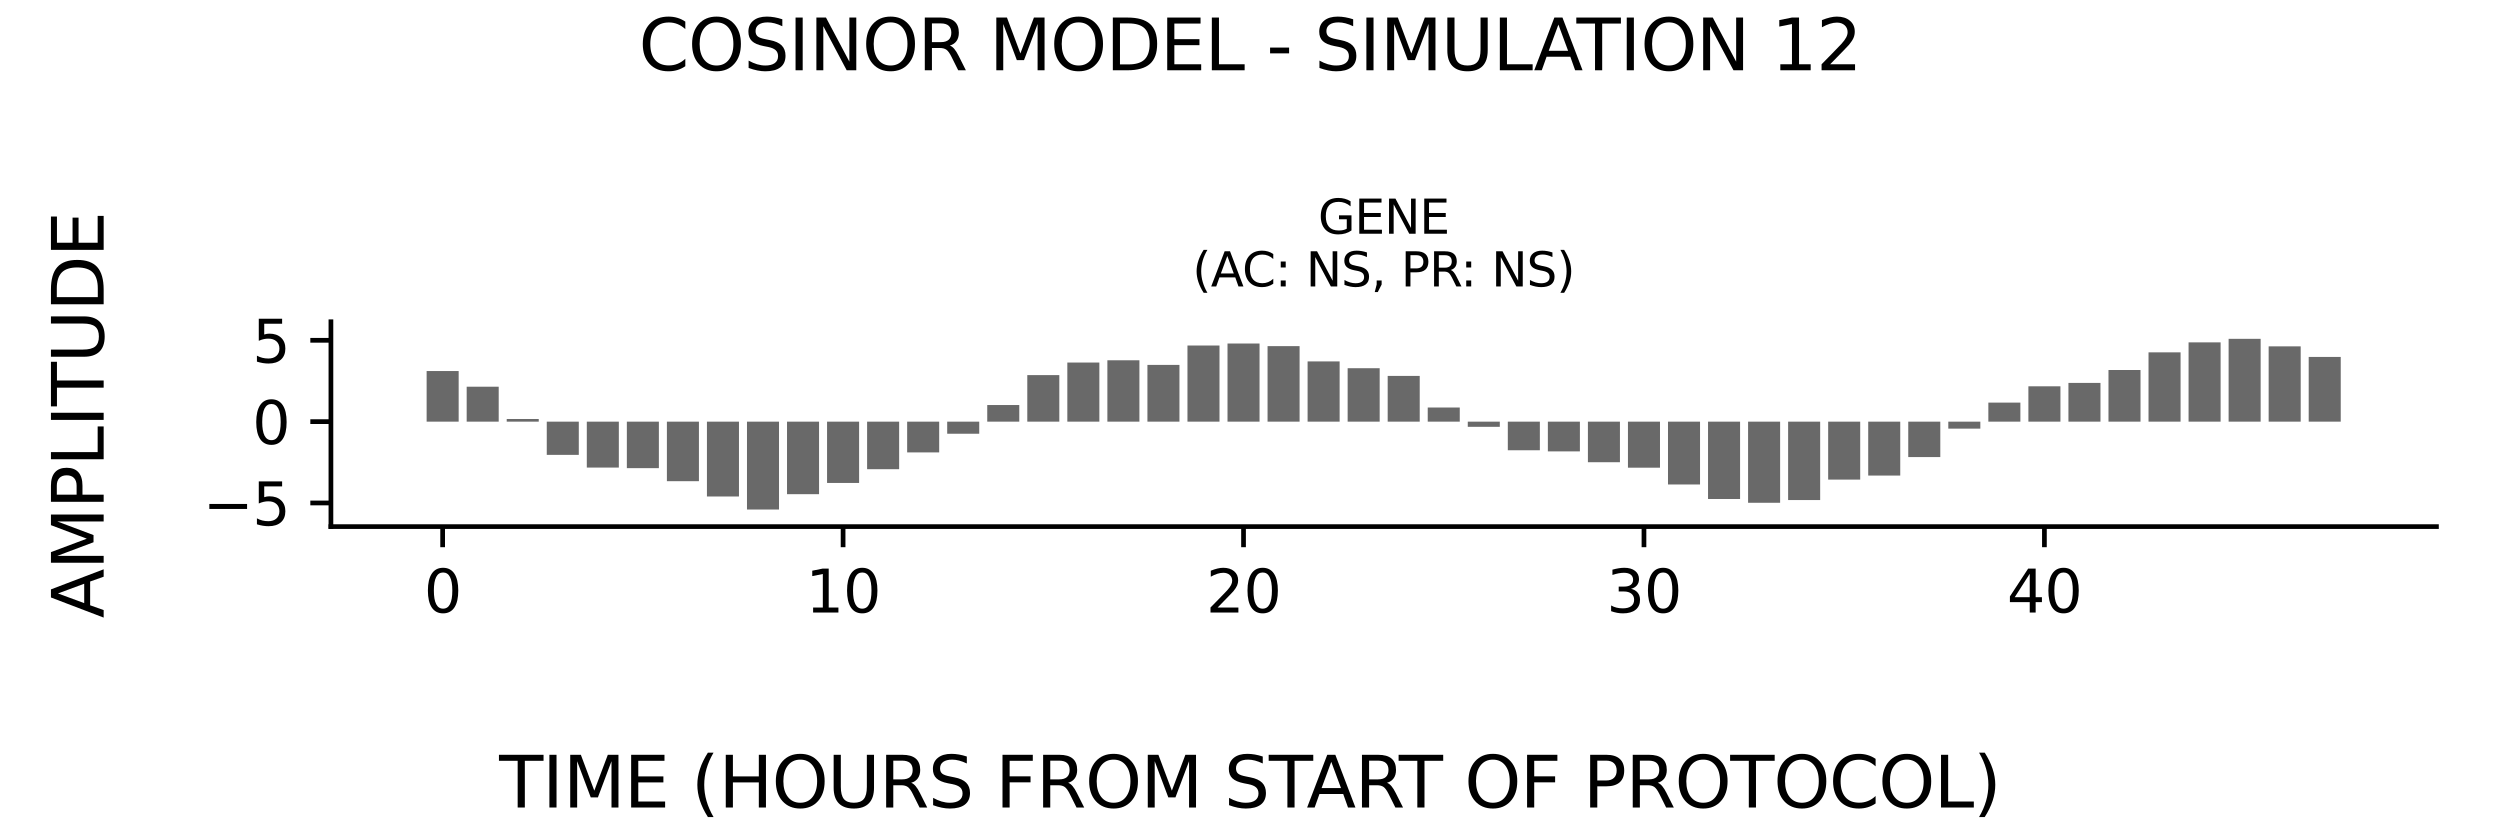 <?xml version="1.0" encoding="utf-8" standalone="no"?>
<!DOCTYPE svg PUBLIC "-//W3C//DTD SVG 1.1//EN"
  "http://www.w3.org/Graphics/SVG/1.1/DTD/svg11.dtd">
<svg xmlns:xlink="http://www.w3.org/1999/xlink" width="424.8pt" height="141.12pt" viewBox="0 0 424.8 141.12" xmlns="http://www.w3.org/2000/svg" version="1.1">
 <defs>
  <style type="text/css">*{stroke-linejoin: round; stroke-linecap: butt}</style>
 </defs>
 <g id="figure_1">
  <g id="patch_1">
   <path d="M 0 141.12 
L 424.8 141.12 
L 424.8 0 
L 0 0 
z
" style="fill: #ffffff"/>
  </g>
  <g id="axes_1">
   <g id="patch_2">
    <path d="M 56.23 89.48 
L 414 89.48 
L 414 54.672 
L 56.23 54.672 
z
" style="fill: #ffffff"/>
   </g>
   <g id="patch_3">
    <path d="M 72.492 71.647 
L 77.936 71.647 
L 77.936 63.047 
L 72.492 63.047 
z
" clip-path="url(#pcbdf4c6532)" style="fill: #696969"/>
   </g>
   <g id="patch_4">
    <path d="M 79.297 71.647 
L 84.74 71.647 
L 84.74 65.71 
L 79.297 65.71 
z
" clip-path="url(#pcbdf4c6532)" style="fill: #696969"/>
   </g>
   <g id="patch_5">
    <path d="M 86.101 71.647 
L 91.544 71.647 
L 91.544 71.196 
L 86.101 71.196 
z
" clip-path="url(#pcbdf4c6532)" style="fill: #696969"/>
   </g>
   <g id="patch_6">
    <path d="M 92.905 71.647 
L 98.349 71.647 
L 98.349 77.292 
L 92.905 77.292 
z
" clip-path="url(#pcbdf4c6532)" style="fill: #696969"/>
   </g>
   <g id="patch_7">
    <path d="M 99.709 71.647 
L 105.153 71.647 
L 105.153 79.45 
L 99.709 79.45 
z
" clip-path="url(#pcbdf4c6532)" style="fill: #696969"/>
   </g>
   <g id="patch_8">
    <path d="M 106.514 71.647 
L 111.957 71.647 
L 111.957 79.547 
L 106.514 79.547 
z
" clip-path="url(#pcbdf4c6532)" style="fill: #696969"/>
   </g>
   <g id="patch_9">
    <path d="M 113.318 71.647 
L 118.762 71.647 
L 118.762 81.763 
L 113.318 81.763 
z
" clip-path="url(#pcbdf4c6532)" style="fill: #696969"/>
   </g>
   <g id="patch_10">
    <path d="M 120.122 71.647 
L 125.566 71.647 
L 125.566 84.363 
L 120.122 84.363 
z
" clip-path="url(#pcbdf4c6532)" style="fill: #696969"/>
   </g>
   <g id="patch_11">
    <path d="M 126.927 71.647 
L 132.37 71.647 
L 132.37 86.579 
L 126.927 86.579 
z
" clip-path="url(#pcbdf4c6532)" style="fill: #696969"/>
   </g>
   <g id="patch_12">
    <path d="M 133.731 71.647 
L 139.174 71.647 
L 139.174 83.971 
L 133.731 83.971 
z
" clip-path="url(#pcbdf4c6532)" style="fill: #696969"/>
   </g>
   <g id="patch_13">
    <path d="M 140.535 71.647 
L 145.979 71.647 
L 145.979 82.063 
L 140.535 82.063 
z
" clip-path="url(#pcbdf4c6532)" style="fill: #696969"/>
   </g>
   <g id="patch_14">
    <path d="M 147.34 71.647 
L 152.783 71.647 
L 152.783 79.726 
L 147.34 79.726 
z
" clip-path="url(#pcbdf4c6532)" style="fill: #696969"/>
   </g>
   <g id="patch_15">
    <path d="M 154.144 71.647 
L 159.587 71.647 
L 159.587 76.872 
L 154.144 76.872 
z
" clip-path="url(#pcbdf4c6532)" style="fill: #696969"/>
   </g>
   <g id="patch_16">
    <path d="M 160.948 71.647 
L 166.392 71.647 
L 166.392 73.7 
L 160.948 73.7 
z
" clip-path="url(#pcbdf4c6532)" style="fill: #696969"/>
   </g>
   <g id="patch_17">
    <path d="M 167.752 71.647 
L 173.196 71.647 
L 173.196 68.823 
L 167.752 68.823 
z
" clip-path="url(#pcbdf4c6532)" style="fill: #696969"/>
   </g>
   <g id="patch_18">
    <path d="M 174.557 71.647 
L 180 71.647 
L 180 63.739 
L 174.557 63.739 
z
" clip-path="url(#pcbdf4c6532)" style="fill: #696969"/>
   </g>
   <g id="patch_19">
    <path d="M 181.361 71.647 
L 186.804 71.647 
L 186.804 61.603 
L 181.361 61.603 
z
" clip-path="url(#pcbdf4c6532)" style="fill: #696969"/>
   </g>
   <g id="patch_20">
    <path d="M 188.165 71.647 
L 193.609 71.647 
L 193.609 61.218 
L 188.165 61.218 
z
" clip-path="url(#pcbdf4c6532)" style="fill: #696969"/>
   </g>
   <g id="patch_21">
    <path d="M 194.97 71.647 
L 200.413 71.647 
L 200.413 62.004 
L 194.97 62.004 
z
" clip-path="url(#pcbdf4c6532)" style="fill: #696969"/>
   </g>
   <g id="patch_22">
    <path d="M 201.774 71.647 
L 207.217 71.647 
L 207.217 58.71 
L 201.774 58.71 
z
" clip-path="url(#pcbdf4c6532)" style="fill: #696969"/>
   </g>
   <g id="patch_23">
    <path d="M 208.578 71.647 
L 214.022 71.647 
L 214.022 58.37 
L 208.578 58.37 
z
" clip-path="url(#pcbdf4c6532)" style="fill: #696969"/>
   </g>
   <g id="patch_24">
    <path d="M 215.383 71.647 
L 220.826 71.647 
L 220.826 58.815 
L 215.383 58.815 
z
" clip-path="url(#pcbdf4c6532)" style="fill: #696969"/>
   </g>
   <g id="patch_25">
    <path d="M 222.187 71.647 
L 227.63 71.647 
L 227.63 61.412 
L 222.187 61.412 
z
" clip-path="url(#pcbdf4c6532)" style="fill: #696969"/>
   </g>
   <g id="patch_26">
    <path d="M 228.991 71.647 
L 234.435 71.647 
L 234.435 62.567 
L 228.991 62.567 
z
" clip-path="url(#pcbdf4c6532)" style="fill: #696969"/>
   </g>
   <g id="patch_27">
    <path d="M 235.795 71.647 
L 241.239 71.647 
L 241.239 63.875 
L 235.795 63.875 
z
" clip-path="url(#pcbdf4c6532)" style="fill: #696969"/>
   </g>
   <g id="patch_28">
    <path d="M 242.6 71.647 
L 248.043 71.647 
L 248.043 69.245 
L 242.6 69.245 
z
" clip-path="url(#pcbdf4c6532)" style="fill: #696969"/>
   </g>
   <g id="patch_29">
    <path d="M 249.404 71.647 
L 254.847 71.647 
L 254.847 72.526 
L 249.404 72.526 
z
" clip-path="url(#pcbdf4c6532)" style="fill: #696969"/>
   </g>
   <g id="patch_30">
    <path d="M 256.208 71.647 
L 261.652 71.647 
L 261.652 76.508 
L 256.208 76.508 
z
" clip-path="url(#pcbdf4c6532)" style="fill: #696969"/>
   </g>
   <g id="patch_31">
    <path d="M 263.013 71.647 
L 268.456 71.647 
L 268.456 76.699 
L 263.013 76.699 
z
" clip-path="url(#pcbdf4c6532)" style="fill: #696969"/>
   </g>
   <g id="patch_32">
    <path d="M 269.817 71.647 
L 275.26 71.647 
L 275.26 78.54 
L 269.817 78.54 
z
" clip-path="url(#pcbdf4c6532)" style="fill: #696969"/>
   </g>
   <g id="patch_33">
    <path d="M 276.621 71.647 
L 282.065 71.647 
L 282.065 79.47 
L 276.621 79.47 
z
" clip-path="url(#pcbdf4c6532)" style="fill: #696969"/>
   </g>
   <g id="patch_34">
    <path d="M 283.426 71.647 
L 288.869 71.647 
L 288.869 82.322 
L 283.426 82.322 
z
" clip-path="url(#pcbdf4c6532)" style="fill: #696969"/>
   </g>
   <g id="patch_35">
    <path d="M 290.23 71.647 
L 295.673 71.647 
L 295.673 84.791 
L 290.23 84.791 
z
" clip-path="url(#pcbdf4c6532)" style="fill: #696969"/>
   </g>
   <g id="patch_36">
    <path d="M 297.034 71.647 
L 302.478 71.647 
L 302.478 85.432 
L 297.034 85.432 
z
" clip-path="url(#pcbdf4c6532)" style="fill: #696969"/>
   </g>
   <g id="patch_37">
    <path d="M 303.838 71.647 
L 309.282 71.647 
L 309.282 84.969 
L 303.838 84.969 
z
" clip-path="url(#pcbdf4c6532)" style="fill: #696969"/>
   </g>
   <g id="patch_38">
    <path d="M 310.643 71.647 
L 316.086 71.647 
L 316.086 81.494 
L 310.643 81.494 
z
" clip-path="url(#pcbdf4c6532)" style="fill: #696969"/>
   </g>
   <g id="patch_39">
    <path d="M 317.447 71.647 
L 322.89 71.647 
L 322.89 80.808 
L 317.447 80.808 
z
" clip-path="url(#pcbdf4c6532)" style="fill: #696969"/>
   </g>
   <g id="patch_40">
    <path d="M 324.251 71.647 
L 329.695 71.647 
L 329.695 77.666 
L 324.251 77.666 
z
" clip-path="url(#pcbdf4c6532)" style="fill: #696969"/>
   </g>
   <g id="patch_41">
    <path d="M 331.056 71.647 
L 336.499 71.647 
L 336.499 72.834 
L 331.056 72.834 
z
" clip-path="url(#pcbdf4c6532)" style="fill: #696969"/>
   </g>
   <g id="patch_42">
    <path d="M 337.86 71.647 
L 343.303 71.647 
L 343.303 68.411 
L 337.86 68.411 
z
" clip-path="url(#pcbdf4c6532)" style="fill: #696969"/>
   </g>
   <g id="patch_43">
    <path d="M 344.664 71.647 
L 350.108 71.647 
L 350.108 65.64 
L 344.664 65.64 
z
" clip-path="url(#pcbdf4c6532)" style="fill: #696969"/>
   </g>
   <g id="patch_44">
    <path d="M 351.468 71.647 
L 356.912 71.647 
L 356.912 65.064 
L 351.468 65.064 
z
" clip-path="url(#pcbdf4c6532)" style="fill: #696969"/>
   </g>
   <g id="patch_45">
    <path d="M 358.273 71.647 
L 363.716 71.647 
L 363.716 62.871 
L 358.273 62.871 
z
" clip-path="url(#pcbdf4c6532)" style="fill: #696969"/>
   </g>
   <g id="patch_46">
    <path d="M 365.077 71.647 
L 370.521 71.647 
L 370.521 59.871 
L 365.077 59.871 
z
" clip-path="url(#pcbdf4c6532)" style="fill: #696969"/>
   </g>
   <g id="patch_47">
    <path d="M 371.881 71.647 
L 377.325 71.647 
L 377.325 58.176 
L 371.881 58.176 
z
" clip-path="url(#pcbdf4c6532)" style="fill: #696969"/>
   </g>
   <g id="patch_48">
    <path d="M 378.686 71.647 
L 384.129 71.647 
L 384.129 57.573 
L 378.686 57.573 
z
" clip-path="url(#pcbdf4c6532)" style="fill: #696969"/>
   </g>
   <g id="patch_49">
    <path d="M 385.49 71.647 
L 390.933 71.647 
L 390.933 58.853 
L 385.49 58.853 
z
" clip-path="url(#pcbdf4c6532)" style="fill: #696969"/>
   </g>
   <g id="patch_50">
    <path d="M 392.294 71.647 
L 397.738 71.647 
L 397.738 60.65 
L 392.294 60.65 
z
" clip-path="url(#pcbdf4c6532)" style="fill: #696969"/>
   </g>
   <g id="matplotlib.axis_1">
    <g id="xtick_1">
     <g id="line2d_1">
      <defs>
       <path id="m91cadde681" d="M 0 0 
L 0 3.5 
" style="stroke: #000000; stroke-width: 0.8"/>
      </defs>
      <g>
       <use xlink:href="#m91cadde681" x="75.214" y="89.48" style="stroke: #000000; stroke-width: 0.8"/>
      </g>
     </g>
     <g id="text_1">
      <!-- 0 -->
      <g transform="translate(72.033 104.078) scale(0.1 -0.1)">
       <defs>
        <path id="DejaVuSans-30" d="M 2034 4250 
Q 1547 4250 1301 3770 
Q 1056 3291 1056 2328 
Q 1056 1369 1301 889 
Q 1547 409 2034 409 
Q 2525 409 2770 889 
Q 3016 1369 3016 2328 
Q 3016 3291 2770 3770 
Q 2525 4250 2034 4250 
z
M 2034 4750 
Q 2819 4750 3233 4129 
Q 3647 3509 3647 2328 
Q 3647 1150 3233 529 
Q 2819 -91 2034 -91 
Q 1250 -91 836 529 
Q 422 1150 422 2328 
Q 422 3509 836 4129 
Q 1250 4750 2034 4750 
z
" transform="scale(0.016)"/>
       </defs>
       <use xlink:href="#DejaVuSans-30"/>
      </g>
     </g>
    </g>
    <g id="xtick_2">
     <g id="line2d_2">
      <g>
       <use xlink:href="#m91cadde681" x="143.257" y="89.48" style="stroke: #000000; stroke-width: 0.8"/>
      </g>
     </g>
     <g id="text_2">
      <!-- 10 -->
      <g transform="translate(136.894 104.078) scale(0.1 -0.1)">
       <defs>
        <path id="DejaVuSans-31" d="M 794 531 
L 1825 531 
L 1825 4091 
L 703 3866 
L 703 4441 
L 1819 4666 
L 2450 4666 
L 2450 531 
L 3481 531 
L 3481 0 
L 794 0 
L 794 531 
z
" transform="scale(0.016)"/>
       </defs>
       <use xlink:href="#DejaVuSans-31"/>
       <use xlink:href="#DejaVuSans-30" x="63.623"/>
      </g>
     </g>
    </g>
    <g id="xtick_3">
     <g id="line2d_3">
      <g>
       <use xlink:href="#m91cadde681" x="211.3" y="89.48" style="stroke: #000000; stroke-width: 0.8"/>
      </g>
     </g>
     <g id="text_3">
      <!-- 20 -->
      <g transform="translate(204.937 104.078) scale(0.1 -0.1)">
       <defs>
        <path id="DejaVuSans-32" d="M 1228 531 
L 3431 531 
L 3431 0 
L 469 0 
L 469 531 
Q 828 903 1448 1529 
Q 2069 2156 2228 2338 
Q 2531 2678 2651 2914 
Q 2772 3150 2772 3378 
Q 2772 3750 2511 3984 
Q 2250 4219 1831 4219 
Q 1534 4219 1204 4116 
Q 875 4013 500 3803 
L 500 4441 
Q 881 4594 1212 4672 
Q 1544 4750 1819 4750 
Q 2544 4750 2975 4387 
Q 3406 4025 3406 3419 
Q 3406 3131 3298 2873 
Q 3191 2616 2906 2266 
Q 2828 2175 2409 1742 
Q 1991 1309 1228 531 
z
" transform="scale(0.016)"/>
       </defs>
       <use xlink:href="#DejaVuSans-32"/>
       <use xlink:href="#DejaVuSans-30" x="63.623"/>
      </g>
     </g>
    </g>
    <g id="xtick_4">
     <g id="line2d_4">
      <g>
       <use xlink:href="#m91cadde681" x="279.343" y="89.48" style="stroke: #000000; stroke-width: 0.8"/>
      </g>
     </g>
     <g id="text_4">
      <!-- 30 -->
      <g transform="translate(272.98 104.078) scale(0.1 -0.1)">
       <defs>
        <path id="DejaVuSans-33" d="M 2597 2516 
Q 3050 2419 3304 2112 
Q 3559 1806 3559 1356 
Q 3559 666 3084 287 
Q 2609 -91 1734 -91 
Q 1441 -91 1130 -33 
Q 819 25 488 141 
L 488 750 
Q 750 597 1062 519 
Q 1375 441 1716 441 
Q 2309 441 2620 675 
Q 2931 909 2931 1356 
Q 2931 1769 2642 2001 
Q 2353 2234 1838 2234 
L 1294 2234 
L 1294 2753 
L 1863 2753 
Q 2328 2753 2575 2939 
Q 2822 3125 2822 3475 
Q 2822 3834 2567 4026 
Q 2313 4219 1838 4219 
Q 1578 4219 1281 4162 
Q 984 4106 628 3988 
L 628 4550 
Q 988 4650 1302 4700 
Q 1616 4750 1894 4750 
Q 2613 4750 3031 4423 
Q 3450 4097 3450 3541 
Q 3450 3153 3228 2886 
Q 3006 2619 2597 2516 
z
" transform="scale(0.016)"/>
       </defs>
       <use xlink:href="#DejaVuSans-33"/>
       <use xlink:href="#DejaVuSans-30" x="63.623"/>
      </g>
     </g>
    </g>
    <g id="xtick_5">
     <g id="line2d_5">
      <g>
       <use xlink:href="#m91cadde681" x="347.386" y="89.48" style="stroke: #000000; stroke-width: 0.8"/>
      </g>
     </g>
     <g id="text_5">
      <!-- 40 -->
      <g transform="translate(341.023 104.078) scale(0.1 -0.1)">
       <defs>
        <path id="DejaVuSans-34" d="M 2419 4116 
L 825 1625 
L 2419 1625 
L 2419 4116 
z
M 2253 4666 
L 3047 4666 
L 3047 1625 
L 3713 1625 
L 3713 1100 
L 3047 1100 
L 3047 0 
L 2419 0 
L 2419 1100 
L 313 1100 
L 313 1709 
L 2253 4666 
z
" transform="scale(0.016)"/>
       </defs>
       <use xlink:href="#DejaVuSans-34"/>
       <use xlink:href="#DejaVuSans-30" x="63.623"/>
      </g>
     </g>
    </g>
   </g>
   <g id="matplotlib.axis_2">
    <g id="ytick_1">
     <g id="line2d_6">
      <defs>
       <path id="mdb9cc530a2" d="M 0 0 
L -3.5 0 
" style="stroke: #000000; stroke-width: 0.8"/>
      </defs>
      <g>
       <use xlink:href="#mdb9cc530a2" x="56.23" y="85.468" style="stroke: #000000; stroke-width: 0.8"/>
      </g>
     </g>
     <g id="text_6">
      <!-- −5 -->
      <g transform="translate(34.488 89.267) scale(0.1 -0.1)">
       <defs>
        <path id="DejaVuSans-2212" d="M 678 2272 
L 4684 2272 
L 4684 1741 
L 678 1741 
L 678 2272 
z
" transform="scale(0.016)"/>
        <path id="DejaVuSans-35" d="M 691 4666 
L 3169 4666 
L 3169 4134 
L 1269 4134 
L 1269 2991 
Q 1406 3038 1543 3061 
Q 1681 3084 1819 3084 
Q 2600 3084 3056 2656 
Q 3513 2228 3513 1497 
Q 3513 744 3044 326 
Q 2575 -91 1722 -91 
Q 1428 -91 1123 -41 
Q 819 9 494 109 
L 494 744 
Q 775 591 1075 516 
Q 1375 441 1709 441 
Q 2250 441 2565 725 
Q 2881 1009 2881 1497 
Q 2881 1984 2565 2268 
Q 2250 2553 1709 2553 
Q 1456 2553 1204 2497 
Q 953 2441 691 2322 
L 691 4666 
z
" transform="scale(0.016)"/>
       </defs>
       <use xlink:href="#DejaVuSans-2212"/>
       <use xlink:href="#DejaVuSans-35" x="83.789"/>
      </g>
     </g>
    </g>
    <g id="ytick_2">
     <g id="line2d_7">
      <g>
       <use xlink:href="#mdb9cc530a2" x="56.23" y="71.647" style="stroke: #000000; stroke-width: 0.8"/>
      </g>
     </g>
     <g id="text_7">
      <!-- 0 -->
      <g transform="translate(42.867 75.447) scale(0.1 -0.1)">
       <use xlink:href="#DejaVuSans-30"/>
      </g>
     </g>
    </g>
    <g id="ytick_3">
     <g id="line2d_8">
      <g>
       <use xlink:href="#mdb9cc530a2" x="56.23" y="57.827" style="stroke: #000000; stroke-width: 0.8"/>
      </g>
     </g>
     <g id="text_8">
      <!-- 5 -->
      <g transform="translate(42.867 61.626) scale(0.1 -0.1)">
       <use xlink:href="#DejaVuSans-35"/>
      </g>
     </g>
    </g>
   </g>
   <g id="patch_51">
    <path d="M 56.23 89.48 
L 56.23 54.672 
" style="fill: none; stroke: #000000; stroke-width: 0.8; stroke-linejoin: miter; stroke-linecap: square"/>
   </g>
   <g id="patch_52">
    <path d="M 56.23 89.48 
L 414 89.48 
" style="fill: none; stroke: #000000; stroke-width: 0.8; stroke-linejoin: miter; stroke-linecap: square"/>
   </g>
   <g id="text_9">
    <!-- GENE -->
    <g transform="translate(223.968 39.714) scale(0.08 -0.08)">
     <defs>
      <path id="DejaVuSans-47" d="M 3809 666 
L 3809 1919 
L 2778 1919 
L 2778 2438 
L 4434 2438 
L 4434 434 
Q 4069 175 3628 42 
Q 3188 -91 2688 -91 
Q 1594 -91 976 548 
Q 359 1188 359 2328 
Q 359 3472 976 4111 
Q 1594 4750 2688 4750 
Q 3144 4750 3555 4637 
Q 3966 4525 4313 4306 
L 4313 3634 
Q 3963 3931 3569 4081 
Q 3175 4231 2741 4231 
Q 1884 4231 1454 3753 
Q 1025 3275 1025 2328 
Q 1025 1384 1454 906 
Q 1884 428 2741 428 
Q 3075 428 3337 486 
Q 3600 544 3809 666 
z
" transform="scale(0.016)"/>
      <path id="DejaVuSans-45" d="M 628 4666 
L 3578 4666 
L 3578 4134 
L 1259 4134 
L 1259 2753 
L 3481 2753 
L 3481 2222 
L 1259 2222 
L 1259 531 
L 3634 531 
L 3634 0 
L 628 0 
L 628 4666 
z
" transform="scale(0.016)"/>
      <path id="DejaVuSans-4e" d="M 628 4666 
L 1478 4666 
L 3547 763 
L 3547 4666 
L 4159 4666 
L 4159 0 
L 3309 0 
L 1241 3903 
L 1241 0 
L 628 0 
L 628 4666 
z
" transform="scale(0.016)"/>
     </defs>
     <use xlink:href="#DejaVuSans-47"/>
     <use xlink:href="#DejaVuSans-45" x="77.49"/>
     <use xlink:href="#DejaVuSans-4e" x="140.674"/>
     <use xlink:href="#DejaVuSans-45" x="215.479"/>
    </g>
    <!-- (AC: NS, PR: NS) -->
    <g transform="translate(202.624 48.672) scale(0.08 -0.08)">
     <defs>
      <path id="DejaVuSans-28" d="M 1984 4856 
Q 1566 4138 1362 3434 
Q 1159 2731 1159 2009 
Q 1159 1288 1364 580 
Q 1569 -128 1984 -844 
L 1484 -844 
Q 1016 -109 783 600 
Q 550 1309 550 2009 
Q 550 2706 781 3412 
Q 1013 4119 1484 4856 
L 1984 4856 
z
" transform="scale(0.016)"/>
      <path id="DejaVuSans-41" d="M 2188 4044 
L 1331 1722 
L 3047 1722 
L 2188 4044 
z
M 1831 4666 
L 2547 4666 
L 4325 0 
L 3669 0 
L 3244 1197 
L 1141 1197 
L 716 0 
L 50 0 
L 1831 4666 
z
" transform="scale(0.016)"/>
      <path id="DejaVuSans-43" d="M 4122 4306 
L 4122 3641 
Q 3803 3938 3442 4084 
Q 3081 4231 2675 4231 
Q 1875 4231 1450 3742 
Q 1025 3253 1025 2328 
Q 1025 1406 1450 917 
Q 1875 428 2675 428 
Q 3081 428 3442 575 
Q 3803 722 4122 1019 
L 4122 359 
Q 3791 134 3420 21 
Q 3050 -91 2638 -91 
Q 1578 -91 968 557 
Q 359 1206 359 2328 
Q 359 3453 968 4101 
Q 1578 4750 2638 4750 
Q 3056 4750 3426 4639 
Q 3797 4528 4122 4306 
z
" transform="scale(0.016)"/>
      <path id="DejaVuSans-3a" d="M 750 794 
L 1409 794 
L 1409 0 
L 750 0 
L 750 794 
z
M 750 3309 
L 1409 3309 
L 1409 2516 
L 750 2516 
L 750 3309 
z
" transform="scale(0.016)"/>
      <path id="DejaVuSans-20" transform="scale(0.016)"/>
      <path id="DejaVuSans-53" d="M 3425 4513 
L 3425 3897 
Q 3066 4069 2747 4153 
Q 2428 4238 2131 4238 
Q 1616 4238 1336 4038 
Q 1056 3838 1056 3469 
Q 1056 3159 1242 3001 
Q 1428 2844 1947 2747 
L 2328 2669 
Q 3034 2534 3370 2195 
Q 3706 1856 3706 1288 
Q 3706 609 3251 259 
Q 2797 -91 1919 -91 
Q 1588 -91 1214 -16 
Q 841 59 441 206 
L 441 856 
Q 825 641 1194 531 
Q 1563 422 1919 422 
Q 2459 422 2753 634 
Q 3047 847 3047 1241 
Q 3047 1584 2836 1778 
Q 2625 1972 2144 2069 
L 1759 2144 
Q 1053 2284 737 2584 
Q 422 2884 422 3419 
Q 422 4038 858 4394 
Q 1294 4750 2059 4750 
Q 2388 4750 2728 4690 
Q 3069 4631 3425 4513 
z
" transform="scale(0.016)"/>
      <path id="DejaVuSans-2c" d="M 750 794 
L 1409 794 
L 1409 256 
L 897 -744 
L 494 -744 
L 750 256 
L 750 794 
z
" transform="scale(0.016)"/>
      <path id="DejaVuSans-50" d="M 1259 4147 
L 1259 2394 
L 2053 2394 
Q 2494 2394 2734 2622 
Q 2975 2850 2975 3272 
Q 2975 3691 2734 3919 
Q 2494 4147 2053 4147 
L 1259 4147 
z
M 628 4666 
L 2053 4666 
Q 2838 4666 3239 4311 
Q 3641 3956 3641 3272 
Q 3641 2581 3239 2228 
Q 2838 1875 2053 1875 
L 1259 1875 
L 1259 0 
L 628 0 
L 628 4666 
z
" transform="scale(0.016)"/>
      <path id="DejaVuSans-52" d="M 2841 2188 
Q 3044 2119 3236 1894 
Q 3428 1669 3622 1275 
L 4263 0 
L 3584 0 
L 2988 1197 
Q 2756 1666 2539 1819 
Q 2322 1972 1947 1972 
L 1259 1972 
L 1259 0 
L 628 0 
L 628 4666 
L 2053 4666 
Q 2853 4666 3247 4331 
Q 3641 3997 3641 3322 
Q 3641 2881 3436 2590 
Q 3231 2300 2841 2188 
z
M 1259 4147 
L 1259 2491 
L 2053 2491 
Q 2509 2491 2742 2702 
Q 2975 2913 2975 3322 
Q 2975 3731 2742 3939 
Q 2509 4147 2053 4147 
L 1259 4147 
z
" transform="scale(0.016)"/>
      <path id="DejaVuSans-29" d="M 513 4856 
L 1013 4856 
Q 1481 4119 1714 3412 
Q 1947 2706 1947 2009 
Q 1947 1309 1714 600 
Q 1481 -109 1013 -844 
L 513 -844 
Q 928 -128 1133 580 
Q 1338 1288 1338 2009 
Q 1338 2731 1133 3434 
Q 928 4138 513 4856 
z
" transform="scale(0.016)"/>
     </defs>
     <use xlink:href="#DejaVuSans-28"/>
     <use xlink:href="#DejaVuSans-41" x="39.014"/>
     <use xlink:href="#DejaVuSans-43" x="105.672"/>
     <use xlink:href="#DejaVuSans-3a" x="175.496"/>
     <use xlink:href="#DejaVuSans-20" x="209.188"/>
     <use xlink:href="#DejaVuSans-4e" x="240.975"/>
     <use xlink:href="#DejaVuSans-53" x="315.779"/>
     <use xlink:href="#DejaVuSans-2c" x="379.256"/>
     <use xlink:href="#DejaVuSans-20" x="411.043"/>
     <use xlink:href="#DejaVuSans-50" x="442.83"/>
     <use xlink:href="#DejaVuSans-52" x="503.133"/>
     <use xlink:href="#DejaVuSans-3a" x="569.49"/>
     <use xlink:href="#DejaVuSans-20" x="603.182"/>
     <use xlink:href="#DejaVuSans-4e" x="634.969"/>
     <use xlink:href="#DejaVuSans-53" x="709.773"/>
     <use xlink:href="#DejaVuSans-29" x="773.25"/>
    </g>
   </g>
  </g>
  <g id="text_10">
   <!-- COSINOR MODEL - SIMULATION 12 -->
   <g transform="translate(108.534 11.941) scale(0.12 -0.12)">
    <defs>
     <path id="DejaVuSans-4f" d="M 2522 4238 
Q 1834 4238 1429 3725 
Q 1025 3213 1025 2328 
Q 1025 1447 1429 934 
Q 1834 422 2522 422 
Q 3209 422 3611 934 
Q 4013 1447 4013 2328 
Q 4013 3213 3611 3725 
Q 3209 4238 2522 4238 
z
M 2522 4750 
Q 3503 4750 4090 4092 
Q 4678 3434 4678 2328 
Q 4678 1225 4090 567 
Q 3503 -91 2522 -91 
Q 1538 -91 948 565 
Q 359 1222 359 2328 
Q 359 3434 948 4092 
Q 1538 4750 2522 4750 
z
" transform="scale(0.016)"/>
     <path id="DejaVuSans-49" d="M 628 4666 
L 1259 4666 
L 1259 0 
L 628 0 
L 628 4666 
z
" transform="scale(0.016)"/>
     <path id="DejaVuSans-4d" d="M 628 4666 
L 1569 4666 
L 2759 1491 
L 3956 4666 
L 4897 4666 
L 4897 0 
L 4281 0 
L 4281 4097 
L 3078 897 
L 2444 897 
L 1241 4097 
L 1241 0 
L 628 0 
L 628 4666 
z
" transform="scale(0.016)"/>
     <path id="DejaVuSans-44" d="M 1259 4147 
L 1259 519 
L 2022 519 
Q 2988 519 3436 956 
Q 3884 1394 3884 2338 
Q 3884 3275 3436 3711 
Q 2988 4147 2022 4147 
L 1259 4147 
z
M 628 4666 
L 1925 4666 
Q 3281 4666 3915 4102 
Q 4550 3538 4550 2338 
Q 4550 1131 3912 565 
Q 3275 0 1925 0 
L 628 0 
L 628 4666 
z
" transform="scale(0.016)"/>
     <path id="DejaVuSans-4c" d="M 628 4666 
L 1259 4666 
L 1259 531 
L 3531 531 
L 3531 0 
L 628 0 
L 628 4666 
z
" transform="scale(0.016)"/>
     <path id="DejaVuSans-2d" d="M 313 2009 
L 1997 2009 
L 1997 1497 
L 313 1497 
L 313 2009 
z
" transform="scale(0.016)"/>
     <path id="DejaVuSans-55" d="M 556 4666 
L 1191 4666 
L 1191 1831 
Q 1191 1081 1462 751 
Q 1734 422 2344 422 
Q 2950 422 3222 751 
Q 3494 1081 3494 1831 
L 3494 4666 
L 4128 4666 
L 4128 1753 
Q 4128 841 3676 375 
Q 3225 -91 2344 -91 
Q 1459 -91 1007 375 
Q 556 841 556 1753 
L 556 4666 
z
" transform="scale(0.016)"/>
     <path id="DejaVuSans-54" d="M -19 4666 
L 3928 4666 
L 3928 4134 
L 2272 4134 
L 2272 0 
L 1638 0 
L 1638 4134 
L -19 4134 
L -19 4666 
z
" transform="scale(0.016)"/>
    </defs>
    <use xlink:href="#DejaVuSans-43"/>
    <use xlink:href="#DejaVuSans-4f" x="69.824"/>
    <use xlink:href="#DejaVuSans-53" x="148.535"/>
    <use xlink:href="#DejaVuSans-49" x="212.012"/>
    <use xlink:href="#DejaVuSans-4e" x="241.504"/>
    <use xlink:href="#DejaVuSans-4f" x="316.309"/>
    <use xlink:href="#DejaVuSans-52" x="395.02"/>
    <use xlink:href="#DejaVuSans-20" x="464.502"/>
    <use xlink:href="#DejaVuSans-4d" x="496.289"/>
    <use xlink:href="#DejaVuSans-4f" x="582.568"/>
    <use xlink:href="#DejaVuSans-44" x="661.279"/>
    <use xlink:href="#DejaVuSans-45" x="738.281"/>
    <use xlink:href="#DejaVuSans-4c" x="801.465"/>
    <use xlink:href="#DejaVuSans-20" x="857.178"/>
    <use xlink:href="#DejaVuSans-2d" x="888.965"/>
    <use xlink:href="#DejaVuSans-20" x="925.049"/>
    <use xlink:href="#DejaVuSans-53" x="956.836"/>
    <use xlink:href="#DejaVuSans-49" x="1020.312"/>
    <use xlink:href="#DejaVuSans-4d" x="1049.805"/>
    <use xlink:href="#DejaVuSans-55" x="1136.084"/>
    <use xlink:href="#DejaVuSans-4c" x="1209.277"/>
    <use xlink:href="#DejaVuSans-41" x="1267.24"/>
    <use xlink:href="#DejaVuSans-54" x="1327.898"/>
    <use xlink:href="#DejaVuSans-49" x="1388.982"/>
    <use xlink:href="#DejaVuSans-4f" x="1418.475"/>
    <use xlink:href="#DejaVuSans-4e" x="1497.186"/>
    <use xlink:href="#DejaVuSans-20" x="1571.99"/>
    <use xlink:href="#DejaVuSans-31" x="1603.777"/>
    <use xlink:href="#DejaVuSans-32" x="1667.4"/>
   </g>
  </g>
  <g id="text_11">
   <!-- TIME (HOURS FROM START OF PROTOCOL) -->
   <g transform="translate(84.817 137.213) scale(0.12 -0.12)">
    <defs>
     <path id="DejaVuSans-48" d="M 628 4666 
L 1259 4666 
L 1259 2753 
L 3553 2753 
L 3553 4666 
L 4184 4666 
L 4184 0 
L 3553 0 
L 3553 2222 
L 1259 2222 
L 1259 0 
L 628 0 
L 628 4666 
z
" transform="scale(0.016)"/>
     <path id="DejaVuSans-46" d="M 628 4666 
L 3309 4666 
L 3309 4134 
L 1259 4134 
L 1259 2759 
L 3109 2759 
L 3109 2228 
L 1259 2228 
L 1259 0 
L 628 0 
L 628 4666 
z
" transform="scale(0.016)"/>
    </defs>
    <use xlink:href="#DejaVuSans-54"/>
    <use xlink:href="#DejaVuSans-49" x="61.084"/>
    <use xlink:href="#DejaVuSans-4d" x="90.576"/>
    <use xlink:href="#DejaVuSans-45" x="176.855"/>
    <use xlink:href="#DejaVuSans-20" x="240.039"/>
    <use xlink:href="#DejaVuSans-28" x="271.826"/>
    <use xlink:href="#DejaVuSans-48" x="310.84"/>
    <use xlink:href="#DejaVuSans-4f" x="386.035"/>
    <use xlink:href="#DejaVuSans-55" x="464.746"/>
    <use xlink:href="#DejaVuSans-52" x="537.939"/>
    <use xlink:href="#DejaVuSans-53" x="607.422"/>
    <use xlink:href="#DejaVuSans-20" x="670.898"/>
    <use xlink:href="#DejaVuSans-46" x="702.686"/>
    <use xlink:href="#DejaVuSans-52" x="760.205"/>
    <use xlink:href="#DejaVuSans-4f" x="829.688"/>
    <use xlink:href="#DejaVuSans-4d" x="908.398"/>
    <use xlink:href="#DejaVuSans-20" x="994.678"/>
    <use xlink:href="#DejaVuSans-53" x="1026.465"/>
    <use xlink:href="#DejaVuSans-54" x="1089.941"/>
    <use xlink:href="#DejaVuSans-41" x="1143.275"/>
    <use xlink:href="#DejaVuSans-52" x="1211.684"/>
    <use xlink:href="#DejaVuSans-54" x="1273.916"/>
    <use xlink:href="#DejaVuSans-20" x="1335"/>
    <use xlink:href="#DejaVuSans-4f" x="1366.787"/>
    <use xlink:href="#DejaVuSans-46" x="1445.498"/>
    <use xlink:href="#DejaVuSans-20" x="1503.018"/>
    <use xlink:href="#DejaVuSans-50" x="1534.805"/>
    <use xlink:href="#DejaVuSans-52" x="1595.107"/>
    <use xlink:href="#DejaVuSans-4f" x="1664.59"/>
    <use xlink:href="#DejaVuSans-54" x="1743.301"/>
    <use xlink:href="#DejaVuSans-4f" x="1804.385"/>
    <use xlink:href="#DejaVuSans-43" x="1883.096"/>
    <use xlink:href="#DejaVuSans-4f" x="1952.92"/>
    <use xlink:href="#DejaVuSans-4c" x="2031.631"/>
    <use xlink:href="#DejaVuSans-29" x="2087.344"/>
   </g>
  </g>
  <g id="text_12">
   <!-- AMPLITUDE -->
   <g transform="translate(17.614 105.039) rotate(-90) scale(0.12 -0.12)">
    <use xlink:href="#DejaVuSans-41"/>
    <use xlink:href="#DejaVuSans-4d" x="68.408"/>
    <use xlink:href="#DejaVuSans-50" x="154.688"/>
    <use xlink:href="#DejaVuSans-4c" x="214.99"/>
    <use xlink:href="#DejaVuSans-49" x="270.703"/>
    <use xlink:href="#DejaVuSans-54" x="300.195"/>
    <use xlink:href="#DejaVuSans-55" x="361.279"/>
    <use xlink:href="#DejaVuSans-44" x="434.473"/>
    <use xlink:href="#DejaVuSans-45" x="511.475"/>
   </g>
  </g>
 </g>
 <defs>
  <clipPath id="pcbdf4c6532">
   <rect x="56.23" y="54.672" width="357.77" height="34.808"/>
  </clipPath>
 </defs>
</svg>
